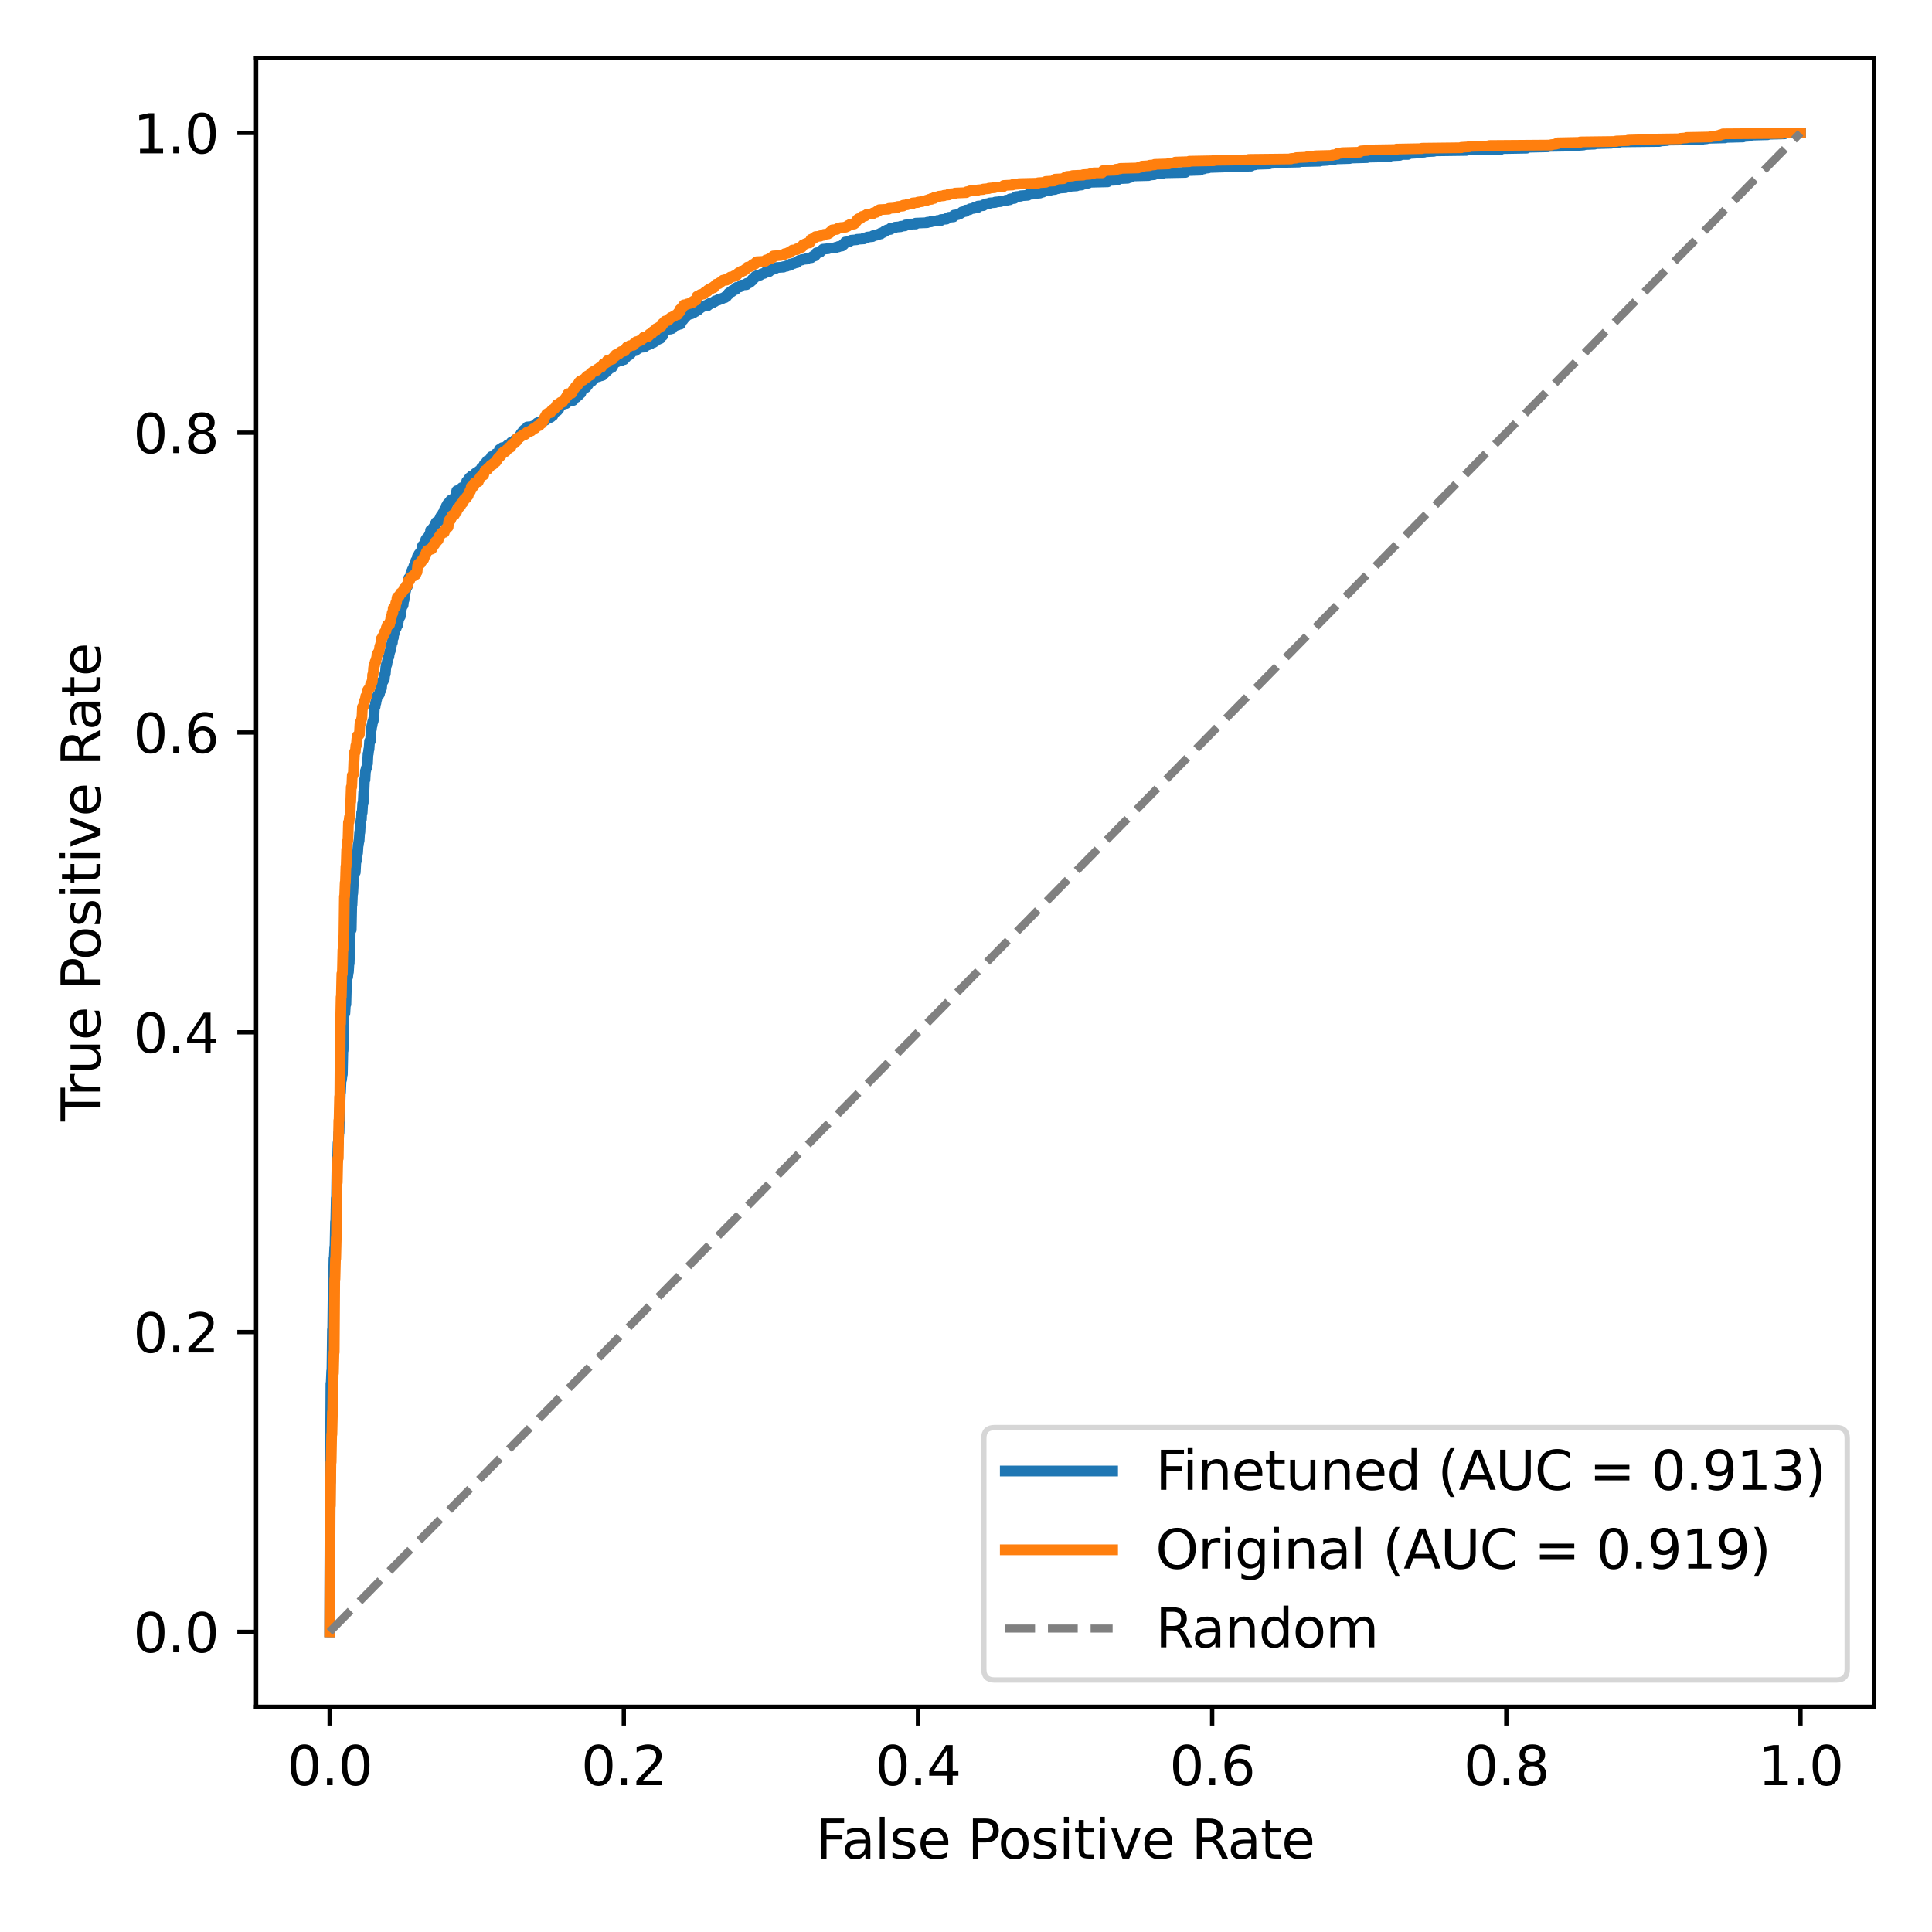 <?xml version="1.0" encoding="utf-8" standalone="no"?>
<!DOCTYPE svg PUBLIC "-//W3C//DTD SVG 1.1//EN"
  "http://www.w3.org/Graphics/SVG/1.1/DTD/svg11.dtd">
<svg xmlns:xlink="http://www.w3.org/1999/xlink" width="360pt" height="360pt" viewBox="0 0 360 360" xmlns="http://www.w3.org/2000/svg" version="1.1">
 <defs>
  <style type="text/css">*{stroke-linejoin: round; stroke-linecap: butt}</style>
 </defs>
 <g id="figure_1">
  <g id="patch_1">
   <path d="M 0 360 
L 360 360 
L 360 0 
L 0 0 
z
" style="fill: #ffffff"/>
  </g>
  <g id="axes_1">
   <g id="patch_2">
    <path d="M 47.72 318.04 
L 349.2 318.04 
L 349.2 10.8 
L 47.72 10.8 
z
" style="fill: #ffffff"/>
   </g>
   <g id="matplotlib.axis_1">
    <g id="xtick_1">
     <g id="line2d_1">
      <defs>
       <path id="m629313b2c6" d="M 0 0 
L 0 3.5 
" style="stroke: #000000; stroke-width: 0.8"/>
      </defs>
      <g>
       <use xlink:href="#m629313b2c6" x="61.424" y="318.04" style="stroke: #000000; stroke-width: 0.8"/>
      </g>
     </g>
     <g id="text_1">
      <!-- 0.0 -->
      <g transform="translate(53.472 332.638) scale(0.1 -0.1)">
       <defs>
        <path id="DejaVuSans-30" d="M 2034 4250 
Q 1547 4250 1301 3770 
Q 1056 3291 1056 2328 
Q 1056 1369 1301 889 
Q 1547 409 2034 409 
Q 2525 409 2770 889 
Q 3016 1369 3016 2328 
Q 3016 3291 2770 3770 
Q 2525 4250 2034 4250 
z
M 2034 4750 
Q 2819 4750 3233 4129 
Q 3647 3509 3647 2328 
Q 3647 1150 3233 529 
Q 2819 -91 2034 -91 
Q 1250 -91 836 529 
Q 422 1150 422 2328 
Q 422 3509 836 4129 
Q 1250 4750 2034 4750 
z
" transform="scale(0.016)"/>
        <path id="DejaVuSans-2e" d="M 684 794 
L 1344 794 
L 1344 0 
L 684 0 
L 684 794 
z
" transform="scale(0.016)"/>
       </defs>
       <use xlink:href="#DejaVuSans-30"/>
       <use xlink:href="#DejaVuSans-2e" x="63.623"/>
       <use xlink:href="#DejaVuSans-30" x="95.41"/>
      </g>
     </g>
    </g>
    <g id="xtick_2">
     <g id="line2d_2">
      <g>
       <use xlink:href="#m629313b2c6" x="116.238" y="318.04" style="stroke: #000000; stroke-width: 0.8"/>
      </g>
     </g>
     <g id="text_2">
      <!-- 0.2 -->
      <g transform="translate(108.287 332.638) scale(0.1 -0.1)">
       <defs>
        <path id="DejaVuSans-32" d="M 1228 531 
L 3431 531 
L 3431 0 
L 469 0 
L 469 531 
Q 828 903 1448 1529 
Q 2069 2156 2228 2338 
Q 2531 2678 2651 2914 
Q 2772 3150 2772 3378 
Q 2772 3750 2511 3984 
Q 2250 4219 1831 4219 
Q 1534 4219 1204 4116 
Q 875 4013 500 3803 
L 500 4441 
Q 881 4594 1212 4672 
Q 1544 4750 1819 4750 
Q 2544 4750 2975 4387 
Q 3406 4025 3406 3419 
Q 3406 3131 3298 2873 
Q 3191 2616 2906 2266 
Q 2828 2175 2409 1742 
Q 1991 1309 1228 531 
z
" transform="scale(0.016)"/>
       </defs>
       <use xlink:href="#DejaVuSans-30"/>
       <use xlink:href="#DejaVuSans-2e" x="63.623"/>
       <use xlink:href="#DejaVuSans-32" x="95.41"/>
      </g>
     </g>
    </g>
    <g id="xtick_3">
     <g id="line2d_3">
      <g>
       <use xlink:href="#m629313b2c6" x="171.053" y="318.04" style="stroke: #000000; stroke-width: 0.8"/>
      </g>
     </g>
     <g id="text_3">
      <!-- 0.4 -->
      <g transform="translate(163.101 332.638) scale(0.1 -0.1)">
       <defs>
        <path id="DejaVuSans-34" d="M 2419 4116 
L 825 1625 
L 2419 1625 
L 2419 4116 
z
M 2253 4666 
L 3047 4666 
L 3047 1625 
L 3713 1625 
L 3713 1100 
L 3047 1100 
L 3047 0 
L 2419 0 
L 2419 1100 
L 313 1100 
L 313 1709 
L 2253 4666 
z
" transform="scale(0.016)"/>
       </defs>
       <use xlink:href="#DejaVuSans-30"/>
       <use xlink:href="#DejaVuSans-2e" x="63.623"/>
       <use xlink:href="#DejaVuSans-34" x="95.41"/>
      </g>
     </g>
    </g>
    <g id="xtick_4">
     <g id="line2d_4">
      <g>
       <use xlink:href="#m629313b2c6" x="225.867" y="318.04" style="stroke: #000000; stroke-width: 0.8"/>
      </g>
     </g>
     <g id="text_4">
      <!-- 0.6 -->
      <g transform="translate(217.916 332.638) scale(0.1 -0.1)">
       <defs>
        <path id="DejaVuSans-36" d="M 2113 2584 
Q 1688 2584 1439 2293 
Q 1191 2003 1191 1497 
Q 1191 994 1439 701 
Q 1688 409 2113 409 
Q 2538 409 2786 701 
Q 3034 994 3034 1497 
Q 3034 2003 2786 2293 
Q 2538 2584 2113 2584 
z
M 3366 4563 
L 3366 3988 
Q 3128 4100 2886 4159 
Q 2644 4219 2406 4219 
Q 1781 4219 1451 3797 
Q 1122 3375 1075 2522 
Q 1259 2794 1537 2939 
Q 1816 3084 2150 3084 
Q 2853 3084 3261 2657 
Q 3669 2231 3669 1497 
Q 3669 778 3244 343 
Q 2819 -91 2113 -91 
Q 1303 -91 875 529 
Q 447 1150 447 2328 
Q 447 3434 972 4092 
Q 1497 4750 2381 4750 
Q 2619 4750 2861 4703 
Q 3103 4656 3366 4563 
z
" transform="scale(0.016)"/>
       </defs>
       <use xlink:href="#DejaVuSans-30"/>
       <use xlink:href="#DejaVuSans-2e" x="63.623"/>
       <use xlink:href="#DejaVuSans-36" x="95.41"/>
      </g>
     </g>
    </g>
    <g id="xtick_5">
     <g id="line2d_5">
      <g>
       <use xlink:href="#m629313b2c6" x="280.682" y="318.04" style="stroke: #000000; stroke-width: 0.8"/>
      </g>
     </g>
     <g id="text_5">
      <!-- 0.8 -->
      <g transform="translate(272.73 332.638) scale(0.1 -0.1)">
       <defs>
        <path id="DejaVuSans-38" d="M 2034 2216 
Q 1584 2216 1326 1975 
Q 1069 1734 1069 1313 
Q 1069 891 1326 650 
Q 1584 409 2034 409 
Q 2484 409 2743 651 
Q 3003 894 3003 1313 
Q 3003 1734 2745 1975 
Q 2488 2216 2034 2216 
z
M 1403 2484 
Q 997 2584 770 2862 
Q 544 3141 544 3541 
Q 544 4100 942 4425 
Q 1341 4750 2034 4750 
Q 2731 4750 3128 4425 
Q 3525 4100 3525 3541 
Q 3525 3141 3298 2862 
Q 3072 2584 2669 2484 
Q 3125 2378 3379 2068 
Q 3634 1759 3634 1313 
Q 3634 634 3220 271 
Q 2806 -91 2034 -91 
Q 1263 -91 848 271 
Q 434 634 434 1313 
Q 434 1759 690 2068 
Q 947 2378 1403 2484 
z
M 1172 3481 
Q 1172 3119 1398 2916 
Q 1625 2713 2034 2713 
Q 2441 2713 2670 2916 
Q 2900 3119 2900 3481 
Q 2900 3844 2670 4047 
Q 2441 4250 2034 4250 
Q 1625 4250 1398 4047 
Q 1172 3844 1172 3481 
z
" transform="scale(0.016)"/>
       </defs>
       <use xlink:href="#DejaVuSans-30"/>
       <use xlink:href="#DejaVuSans-2e" x="63.623"/>
       <use xlink:href="#DejaVuSans-38" x="95.41"/>
      </g>
     </g>
    </g>
    <g id="xtick_6">
     <g id="line2d_6">
      <g>
       <use xlink:href="#m629313b2c6" x="335.496" y="318.04" style="stroke: #000000; stroke-width: 0.8"/>
      </g>
     </g>
     <g id="text_6">
      <!-- 1.0 -->
      <g transform="translate(327.545 332.638) scale(0.1 -0.1)">
       <defs>
        <path id="DejaVuSans-31" d="M 794 531 
L 1825 531 
L 1825 4091 
L 703 3866 
L 703 4441 
L 1819 4666 
L 2450 4666 
L 2450 531 
L 3481 531 
L 3481 0 
L 794 0 
L 794 531 
z
" transform="scale(0.016)"/>
       </defs>
       <use xlink:href="#DejaVuSans-31"/>
       <use xlink:href="#DejaVuSans-2e" x="63.623"/>
       <use xlink:href="#DejaVuSans-30" x="95.41"/>
      </g>
     </g>
    </g>
    <g id="text_7">
     <!-- False Positive Rate -->
     <g transform="translate(151.994 346.317) scale(0.1 -0.1)">
      <defs>
       <path id="DejaVuSans-46" d="M 628 4666 
L 3309 4666 
L 3309 4134 
L 1259 4134 
L 1259 2759 
L 3109 2759 
L 3109 2228 
L 1259 2228 
L 1259 0 
L 628 0 
L 628 4666 
z
" transform="scale(0.016)"/>
       <path id="DejaVuSans-61" d="M 2194 1759 
Q 1497 1759 1228 1600 
Q 959 1441 959 1056 
Q 959 750 1161 570 
Q 1363 391 1709 391 
Q 2188 391 2477 730 
Q 2766 1069 2766 1631 
L 2766 1759 
L 2194 1759 
z
M 3341 1997 
L 3341 0 
L 2766 0 
L 2766 531 
Q 2569 213 2275 61 
Q 1981 -91 1556 -91 
Q 1019 -91 701 211 
Q 384 513 384 1019 
Q 384 1609 779 1909 
Q 1175 2209 1959 2209 
L 2766 2209 
L 2766 2266 
Q 2766 2663 2505 2880 
Q 2244 3097 1772 3097 
Q 1472 3097 1187 3025 
Q 903 2953 641 2809 
L 641 3341 
Q 956 3463 1253 3523 
Q 1550 3584 1831 3584 
Q 2591 3584 2966 3190 
Q 3341 2797 3341 1997 
z
" transform="scale(0.016)"/>
       <path id="DejaVuSans-6c" d="M 603 4863 
L 1178 4863 
L 1178 0 
L 603 0 
L 603 4863 
z
" transform="scale(0.016)"/>
       <path id="DejaVuSans-73" d="M 2834 3397 
L 2834 2853 
Q 2591 2978 2328 3040 
Q 2066 3103 1784 3103 
Q 1356 3103 1142 2972 
Q 928 2841 928 2578 
Q 928 2378 1081 2264 
Q 1234 2150 1697 2047 
L 1894 2003 
Q 2506 1872 2764 1633 
Q 3022 1394 3022 966 
Q 3022 478 2636 193 
Q 2250 -91 1575 -91 
Q 1294 -91 989 -36 
Q 684 19 347 128 
L 347 722 
Q 666 556 975 473 
Q 1284 391 1588 391 
Q 1994 391 2212 530 
Q 2431 669 2431 922 
Q 2431 1156 2273 1281 
Q 2116 1406 1581 1522 
L 1381 1569 
Q 847 1681 609 1914 
Q 372 2147 372 2553 
Q 372 3047 722 3315 
Q 1072 3584 1716 3584 
Q 2034 3584 2315 3537 
Q 2597 3491 2834 3397 
z
" transform="scale(0.016)"/>
       <path id="DejaVuSans-65" d="M 3597 1894 
L 3597 1613 
L 953 1613 
Q 991 1019 1311 708 
Q 1631 397 2203 397 
Q 2534 397 2845 478 
Q 3156 559 3463 722 
L 3463 178 
Q 3153 47 2828 -22 
Q 2503 -91 2169 -91 
Q 1331 -91 842 396 
Q 353 884 353 1716 
Q 353 2575 817 3079 
Q 1281 3584 2069 3584 
Q 2775 3584 3186 3129 
Q 3597 2675 3597 1894 
z
M 3022 2063 
Q 3016 2534 2758 2815 
Q 2500 3097 2075 3097 
Q 1594 3097 1305 2825 
Q 1016 2553 972 2059 
L 3022 2063 
z
" transform="scale(0.016)"/>
       <path id="DejaVuSans-20" transform="scale(0.016)"/>
       <path id="DejaVuSans-50" d="M 1259 4147 
L 1259 2394 
L 2053 2394 
Q 2494 2394 2734 2622 
Q 2975 2850 2975 3272 
Q 2975 3691 2734 3919 
Q 2494 4147 2053 4147 
L 1259 4147 
z
M 628 4666 
L 2053 4666 
Q 2838 4666 3239 4311 
Q 3641 3956 3641 3272 
Q 3641 2581 3239 2228 
Q 2838 1875 2053 1875 
L 1259 1875 
L 1259 0 
L 628 0 
L 628 4666 
z
" transform="scale(0.016)"/>
       <path id="DejaVuSans-6f" d="M 1959 3097 
Q 1497 3097 1228 2736 
Q 959 2375 959 1747 
Q 959 1119 1226 758 
Q 1494 397 1959 397 
Q 2419 397 2687 759 
Q 2956 1122 2956 1747 
Q 2956 2369 2687 2733 
Q 2419 3097 1959 3097 
z
M 1959 3584 
Q 2709 3584 3137 3096 
Q 3566 2609 3566 1747 
Q 3566 888 3137 398 
Q 2709 -91 1959 -91 
Q 1206 -91 779 398 
Q 353 888 353 1747 
Q 353 2609 779 3096 
Q 1206 3584 1959 3584 
z
" transform="scale(0.016)"/>
       <path id="DejaVuSans-69" d="M 603 3500 
L 1178 3500 
L 1178 0 
L 603 0 
L 603 3500 
z
M 603 4863 
L 1178 4863 
L 1178 4134 
L 603 4134 
L 603 4863 
z
" transform="scale(0.016)"/>
       <path id="DejaVuSans-74" d="M 1172 4494 
L 1172 3500 
L 2356 3500 
L 2356 3053 
L 1172 3053 
L 1172 1153 
Q 1172 725 1289 603 
Q 1406 481 1766 481 
L 2356 481 
L 2356 0 
L 1766 0 
Q 1100 0 847 248 
Q 594 497 594 1153 
L 594 3053 
L 172 3053 
L 172 3500 
L 594 3500 
L 594 4494 
L 1172 4494 
z
" transform="scale(0.016)"/>
       <path id="DejaVuSans-76" d="M 191 3500 
L 800 3500 
L 1894 563 
L 2988 3500 
L 3597 3500 
L 2284 0 
L 1503 0 
L 191 3500 
z
" transform="scale(0.016)"/>
       <path id="DejaVuSans-52" d="M 2841 2188 
Q 3044 2119 3236 1894 
Q 3428 1669 3622 1275 
L 4263 0 
L 3584 0 
L 2988 1197 
Q 2756 1666 2539 1819 
Q 2322 1972 1947 1972 
L 1259 1972 
L 1259 0 
L 628 0 
L 628 4666 
L 2053 4666 
Q 2853 4666 3247 4331 
Q 3641 3997 3641 3322 
Q 3641 2881 3436 2590 
Q 3231 2300 2841 2188 
z
M 1259 4147 
L 1259 2491 
L 2053 2491 
Q 2509 2491 2742 2702 
Q 2975 2913 2975 3322 
Q 2975 3731 2742 3939 
Q 2509 4147 2053 4147 
L 1259 4147 
z
" transform="scale(0.016)"/>
      </defs>
      <use xlink:href="#DejaVuSans-46"/>
      <use xlink:href="#DejaVuSans-61" x="48.395"/>
      <use xlink:href="#DejaVuSans-6c" x="109.674"/>
      <use xlink:href="#DejaVuSans-73" x="137.457"/>
      <use xlink:href="#DejaVuSans-65" x="189.557"/>
      <use xlink:href="#DejaVuSans-20" x="251.08"/>
      <use xlink:href="#DejaVuSans-50" x="282.867"/>
      <use xlink:href="#DejaVuSans-6f" x="339.545"/>
      <use xlink:href="#DejaVuSans-73" x="400.727"/>
      <use xlink:href="#DejaVuSans-69" x="452.826"/>
      <use xlink:href="#DejaVuSans-74" x="480.609"/>
      <use xlink:href="#DejaVuSans-69" x="519.818"/>
      <use xlink:href="#DejaVuSans-76" x="547.602"/>
      <use xlink:href="#DejaVuSans-65" x="606.781"/>
      <use xlink:href="#DejaVuSans-20" x="668.305"/>
      <use xlink:href="#DejaVuSans-52" x="700.092"/>
      <use xlink:href="#DejaVuSans-61" x="767.324"/>
      <use xlink:href="#DejaVuSans-74" x="828.604"/>
      <use xlink:href="#DejaVuSans-65" x="867.812"/>
     </g>
    </g>
   </g>
   <g id="matplotlib.axis_2">
    <g id="ytick_1">
     <g id="line2d_7">
      <defs>
       <path id="md877384174" d="M 0 0 
L -3.5 0 
" style="stroke: #000000; stroke-width: 0.8"/>
      </defs>
      <g>
       <use xlink:href="#md877384174" x="47.72" y="304.075" style="stroke: #000000; stroke-width: 0.8"/>
      </g>
     </g>
     <g id="text_8">
      <!-- 0.0 -->
      <g transform="translate(24.817 307.874) scale(0.1 -0.1)">
       <use xlink:href="#DejaVuSans-30"/>
       <use xlink:href="#DejaVuSans-2e" x="63.623"/>
       <use xlink:href="#DejaVuSans-30" x="95.41"/>
      </g>
     </g>
    </g>
    <g id="ytick_2">
     <g id="line2d_8">
      <g>
       <use xlink:href="#md877384174" x="47.72" y="248.213" style="stroke: #000000; stroke-width: 0.8"/>
      </g>
     </g>
     <g id="text_9">
      <!-- 0.2 -->
      <g transform="translate(24.817 252.012) scale(0.1 -0.1)">
       <use xlink:href="#DejaVuSans-30"/>
       <use xlink:href="#DejaVuSans-2e" x="63.623"/>
       <use xlink:href="#DejaVuSans-32" x="95.41"/>
      </g>
     </g>
    </g>
    <g id="ytick_3">
     <g id="line2d_9">
      <g>
       <use xlink:href="#md877384174" x="47.72" y="192.351" style="stroke: #000000; stroke-width: 0.8"/>
      </g>
     </g>
     <g id="text_10">
      <!-- 0.4 -->
      <g transform="translate(24.817 196.15) scale(0.1 -0.1)">
       <use xlink:href="#DejaVuSans-30"/>
       <use xlink:href="#DejaVuSans-2e" x="63.623"/>
       <use xlink:href="#DejaVuSans-34" x="95.41"/>
      </g>
     </g>
    </g>
    <g id="ytick_4">
     <g id="line2d_10">
      <g>
       <use xlink:href="#md877384174" x="47.72" y="136.489" style="stroke: #000000; stroke-width: 0.8"/>
      </g>
     </g>
     <g id="text_11">
      <!-- 0.6 -->
      <g transform="translate(24.817 140.288) scale(0.1 -0.1)">
       <use xlink:href="#DejaVuSans-30"/>
       <use xlink:href="#DejaVuSans-2e" x="63.623"/>
       <use xlink:href="#DejaVuSans-36" x="95.41"/>
      </g>
     </g>
    </g>
    <g id="ytick_5">
     <g id="line2d_11">
      <g>
       <use xlink:href="#md877384174" x="47.72" y="80.627" style="stroke: #000000; stroke-width: 0.8"/>
      </g>
     </g>
     <g id="text_12">
      <!-- 0.8 -->
      <g transform="translate(24.817 84.426) scale(0.1 -0.1)">
       <use xlink:href="#DejaVuSans-30"/>
       <use xlink:href="#DejaVuSans-2e" x="63.623"/>
       <use xlink:href="#DejaVuSans-38" x="95.41"/>
      </g>
     </g>
    </g>
    <g id="ytick_6">
     <g id="line2d_12">
      <g>
       <use xlink:href="#md877384174" x="47.72" y="24.765" style="stroke: #000000; stroke-width: 0.8"/>
      </g>
     </g>
     <g id="text_13">
      <!-- 1.0 -->
      <g transform="translate(24.817 28.565) scale(0.1 -0.1)">
       <use xlink:href="#DejaVuSans-31"/>
       <use xlink:href="#DejaVuSans-2e" x="63.623"/>
       <use xlink:href="#DejaVuSans-30" x="95.41"/>
      </g>
     </g>
    </g>
    <g id="text_14">
     <!-- True Positive Rate -->
     <g transform="translate(18.737 208.95) rotate(-90) scale(0.1 -0.1)">
      <defs>
       <path id="DejaVuSans-54" d="M -19 4666 
L 3928 4666 
L 3928 4134 
L 2272 4134 
L 2272 0 
L 1638 0 
L 1638 4134 
L -19 4134 
L -19 4666 
z
" transform="scale(0.016)"/>
       <path id="DejaVuSans-72" d="M 2631 2963 
Q 2534 3019 2420 3045 
Q 2306 3072 2169 3072 
Q 1681 3072 1420 2755 
Q 1159 2438 1159 1844 
L 1159 0 
L 581 0 
L 581 3500 
L 1159 3500 
L 1159 2956 
Q 1341 3275 1631 3429 
Q 1922 3584 2338 3584 
Q 2397 3584 2469 3576 
Q 2541 3569 2628 3553 
L 2631 2963 
z
" transform="scale(0.016)"/>
       <path id="DejaVuSans-75" d="M 544 1381 
L 544 3500 
L 1119 3500 
L 1119 1403 
Q 1119 906 1312 657 
Q 1506 409 1894 409 
Q 2359 409 2629 706 
Q 2900 1003 2900 1516 
L 2900 3500 
L 3475 3500 
L 3475 0 
L 2900 0 
L 2900 538 
Q 2691 219 2414 64 
Q 2138 -91 1772 -91 
Q 1169 -91 856 284 
Q 544 659 544 1381 
z
M 1991 3584 
L 1991 3584 
z
" transform="scale(0.016)"/>
      </defs>
      <use xlink:href="#DejaVuSans-54"/>
      <use xlink:href="#DejaVuSans-72" x="46.334"/>
      <use xlink:href="#DejaVuSans-75" x="87.447"/>
      <use xlink:href="#DejaVuSans-65" x="150.826"/>
      <use xlink:href="#DejaVuSans-20" x="212.35"/>
      <use xlink:href="#DejaVuSans-50" x="244.137"/>
      <use xlink:href="#DejaVuSans-6f" x="300.814"/>
      <use xlink:href="#DejaVuSans-73" x="361.996"/>
      <use xlink:href="#DejaVuSans-69" x="414.096"/>
      <use xlink:href="#DejaVuSans-74" x="441.879"/>
      <use xlink:href="#DejaVuSans-69" x="481.088"/>
      <use xlink:href="#DejaVuSans-76" x="508.871"/>
      <use xlink:href="#DejaVuSans-65" x="568.051"/>
      <use xlink:href="#DejaVuSans-20" x="629.574"/>
      <use xlink:href="#DejaVuSans-52" x="661.361"/>
      <use xlink:href="#DejaVuSans-61" x="728.594"/>
      <use xlink:href="#DejaVuSans-74" x="789.873"/>
      <use xlink:href="#DejaVuSans-65" x="829.082"/>
     </g>
    </g>
   </g>
   <g id="line2d_13">
    <path d="M 61.424 304.075 
L 61.518 276.219 
L 61.566 276.219 
L 61.661 257.816 
L 61.708 257.816 
L 61.803 255.474 
L 61.85 255.474 
L 61.945 247.778 
L 61.992 247.778 
L 62.087 239.413 
L 62.134 239.413 
L 62.229 234.477 
L 62.276 234.477 
L 62.371 232.386 
L 62.419 232.386 
L 62.513 227.702 
L 62.561 227.702 
L 62.655 223.268 
L 62.703 223.268 
L 62.798 216.325 
L 62.892 216.325 
L 62.987 212.979 
L 63.034 212.979 
L 63.129 211.055 
L 63.177 211.055 
L 63.271 207.04 
L 63.319 207.04 
L 63.413 203.527 
L 63.461 203.527 
L 63.556 201.268 
L 63.65 201.184 
L 63.745 200.181 
L 63.792 200.181 
L 63.887 195.747 
L 63.935 195.747 
L 64.029 189.473 
L 64.077 189.473 
L 64.171 188.804 
L 64.266 188.804 
L 64.361 187.131 
L 64.456 187.131 
L 64.55 183.618 
L 64.598 183.618 
L 64.693 182.028 
L 64.787 182.028 
L 64.882 181.108 
L 64.929 181.108 
L 65.024 179.519 
L 65.072 179.519 
L 65.166 176.257 
L 65.214 176.257 
L 65.261 173.329 
L 65.451 173.245 
L 65.545 168.644 
L 65.593 168.644 
L 65.688 166.469 
L 65.735 166.469 
L 65.83 164.796 
L 65.877 164.796 
L 65.972 163.04 
L 66.019 163.04 
L 66.114 162.538 
L 66.209 162.538 
L 66.303 160.614 
L 66.351 160.614 
L 66.446 160.112 
L 66.493 160.112 
L 66.588 158.941 
L 66.635 158.941 
L 66.73 157.435 
L 66.777 157.435 
L 66.872 156.682 
L 66.919 156.682 
L 67.014 155.093 
L 67.061 155.093 
L 67.156 153.336 
L 67.204 153.336 
L 67.298 152.667 
L 67.346 152.667 
L 67.393 151.412 
L 67.488 151.412 
L 67.583 149.739 
L 67.677 149.656 
L 67.772 147.564 
L 67.819 147.564 
L 67.914 145.306 
L 68.009 145.306 
L 68.104 143.633 
L 68.151 143.633 
L 68.246 143.131 
L 68.341 143.047 
L 68.435 142.294 
L 68.483 142.294 
L 68.577 140.454 
L 68.625 140.454 
L 68.72 139.618 
L 68.767 139.618 
L 68.862 138.112 
L 69.051 138.028 
L 69.146 135.937 
L 69.193 135.937 
L 69.288 135.184 
L 69.336 135.184 
L 69.43 134.515 
L 69.525 134.431 
L 69.62 133.929 
L 69.667 133.929 
L 69.762 131.754 
L 69.904 131.671 
L 69.951 131.002 
L 70.046 131.002 
L 70.141 130.332 
L 70.188 130.332 
L 70.236 129.831 
L 70.33 129.831 
L 70.378 129.58 
L 70.567 129.58 
L 70.662 129.329 
L 70.709 129.329 
L 70.804 128.743 
L 70.946 128.659 
L 71.041 128.241 
L 71.088 128.241 
L 71.183 127.237 
L 71.231 127.237 
L 71.231 126.903 
L 71.42 126.903 
L 71.515 126.568 
L 71.61 126.568 
L 71.704 125.564 
L 71.799 125.564 
L 71.894 124.31 
L 71.941 124.31 
L 71.989 123.808 
L 72.083 123.808 
L 72.178 123.138 
L 72.273 123.055 
L 72.368 122.386 
L 72.462 122.386 
L 72.557 121.633 
L 72.604 121.633 
L 72.699 121.215 
L 72.747 121.215 
L 72.841 120.294 
L 72.936 120.294 
L 73.031 119.792 
L 73.126 119.709 
L 73.173 118.872 
L 73.315 118.789 
L 73.362 117.952 
L 73.505 117.952 
L 73.599 117.116 
L 73.836 117.032 
L 73.836 116.614 
L 74.073 116.53 
L 74.168 115.861 
L 74.215 115.861 
L 74.263 115.275 
L 74.405 115.192 
L 74.5 114.857 
L 74.594 114.857 
L 74.689 113.853 
L 74.736 113.853 
L 74.831 113.184 
L 74.879 113.184 
L 74.879 112.849 
L 75.115 112.766 
L 75.21 111.846 
L 75.305 111.762 
L 75.352 110.925 
L 75.447 110.925 
L 75.542 110.089 
L 75.589 110.089 
L 75.684 109.336 
L 75.921 109.252 
L 76.016 108.583 
L 76.063 108.583 
L 76.158 107.747 
L 76.3 107.663 
L 76.395 107.496 
L 76.489 107.496 
L 76.584 106.659 
L 76.774 106.659 
L 76.821 106.157 
L 77.01 106.157 
L 77.105 105.488 
L 77.2 105.488 
L 77.295 105.237 
L 77.389 105.154 
L 77.484 104.484 
L 77.721 104.401 
L 77.769 103.732 
L 77.958 103.648 
L 78.053 103.23 
L 78.242 103.146 
L 78.242 102.979 
L 78.384 102.979 
L 78.479 102.644 
L 78.574 102.644 
L 78.669 101.808 
L 78.763 101.724 
L 78.763 101.64 
L 79.095 101.557 
L 79.19 101.055 
L 79.237 101.055 
L 79.332 100.553 
L 79.427 100.553 
L 79.427 100.386 
L 79.664 100.386 
L 79.664 100.135 
L 79.853 100.051 
L 79.948 99.716 
L 80.043 99.716 
L 80.137 99.298 
L 80.232 99.214 
L 80.232 98.796 
L 80.516 98.713 
L 80.611 98.462 
L 80.706 98.462 
L 80.801 98.211 
L 80.895 98.211 
L 80.99 97.96 
L 81.037 97.96 
L 81.085 97.625 
L 81.274 97.625 
L 81.274 97.29 
L 81.606 97.207 
L 81.653 97.04 
L 81.843 97.04 
L 81.938 96.621 
L 82.032 96.621 
L 82.08 96.287 
L 82.175 96.287 
L 82.175 96.119 
L 82.459 96.036 
L 82.506 95.617 
L 82.648 95.617 
L 82.743 95.283 
L 82.79 95.283 
L 82.79 95.032 
L 83.075 95.032 
L 83.169 94.279 
L 83.359 94.195 
L 83.406 93.861 
L 83.548 93.861 
L 83.643 93.61 
L 83.785 93.526 
L 83.88 93.359 
L 83.975 93.359 
L 83.975 93.192 
L 84.449 93.108 
L 84.543 92.857 
L 84.78 92.773 
L 84.875 92.355 
L 84.922 92.355 
L 85.017 91.77 
L 85.064 91.77 
L 85.112 91.435 
L 85.538 91.351 
L 85.538 91.268 
L 86.012 91.184 
L 86.059 90.849 
L 86.533 90.766 
L 86.581 90.515 
L 86.77 90.431 
L 86.865 90.097 
L 86.96 90.013 
L 86.96 89.678 
L 87.196 89.595 
L 87.291 89.26 
L 87.481 89.26 
L 87.481 89.009 
L 87.812 88.925 
L 87.86 88.674 
L 88.333 88.591 
L 88.428 88.34 
L 88.57 88.256 
L 88.57 88.173 
L 89.044 88.173 
L 89.044 87.922 
L 89.186 87.922 
L 89.186 87.754 
L 89.565 87.671 
L 89.66 87.42 
L 89.707 87.42 
L 89.707 87.169 
L 89.992 87.169 
L 90.039 86.918 
L 90.181 86.918 
L 90.229 86.5 
L 90.465 86.5 
L 90.513 86.249 
L 90.608 86.249 
L 90.608 86.081 
L 90.75 86.081 
L 90.797 85.83 
L 91.318 85.83 
L 91.366 85.496 
L 91.508 85.496 
L 91.555 85.077 
L 92.218 84.994 
L 92.313 84.576 
L 92.645 84.492 
L 92.645 84.408 
L 92.834 84.408 
L 92.834 84.241 
L 93.024 84.157 
L 93.071 83.739 
L 93.355 83.739 
L 93.355 83.572 
L 93.592 83.488 
L 93.592 83.404 
L 94.398 83.321 
L 94.398 83.07 
L 94.587 83.07 
L 94.587 82.903 
L 95.156 82.819 
L 95.25 82.401 
L 95.629 82.317 
L 95.629 82.233 
L 95.914 82.15 
L 96.008 81.899 
L 96.482 81.815 
L 96.577 81.481 
L 96.909 81.397 
L 96.956 80.979 
L 97.098 80.895 
L 97.098 80.728 
L 97.382 80.644 
L 97.477 80.226 
L 97.667 80.226 
L 97.667 80.058 
L 97.951 79.975 
L 97.951 79.891 
L 98.188 79.807 
L 98.235 79.557 
L 99.23 79.473 
L 99.23 79.389 
L 99.609 79.389 
L 99.609 79.222 
L 99.846 79.222 
L 99.846 79.055 
L 100.035 79.055 
L 100.083 78.804 
L 100.414 78.72 
L 100.414 78.636 
L 101.078 78.553 
L 101.078 78.385 
L 101.646 78.302 
L 101.741 78.051 
L 102.262 77.967 
L 102.357 77.8 
L 102.689 77.716 
L 102.689 77.549 
L 103.02 77.465 
L 103.115 77.131 
L 103.257 77.047 
L 103.352 76.88 
L 103.494 76.796 
L 103.494 76.629 
L 103.873 76.545 
L 103.968 76.294 
L 104.11 76.294 
L 104.205 75.96 
L 104.299 75.876 
L 104.347 75.709 
L 104.489 75.625 
L 104.536 75.458 
L 104.915 75.374 
L 104.963 75.207 
L 105.484 75.207 
L 105.484 75.039 
L 105.673 74.956 
L 105.673 74.872 
L 105.91 74.872 
L 105.91 74.705 
L 106.81 74.621 
L 106.905 74.203 
L 107.142 74.119 
L 107.142 74.036 
L 107.426 74.036 
L 107.474 73.701 
L 107.9 73.617 
L 107.995 73.366 
L 108.232 73.283 
L 108.326 72.781 
L 108.516 72.697 
L 108.611 72.53 
L 108.895 72.446 
L 108.99 72.279 
L 109.226 72.195 
L 109.321 71.861 
L 109.463 71.861 
L 109.463 71.693 
L 109.605 71.693 
L 109.7 71.275 
L 109.748 71.275 
L 109.748 71.108 
L 110.316 71.024 
L 110.364 70.606 
L 110.6 70.522 
L 110.6 70.439 
L 111.027 70.355 
L 111.027 70.271 
L 111.074 70.271 
L 111.548 70.188 
L 111.548 70.104 
L 112.069 70.02 
L 112.069 69.937 
L 112.306 69.937 
L 112.401 69.686 
L 112.638 69.602 
L 112.732 69.351 
L 112.922 69.351 
L 112.922 69.1 
L 113.206 69.017 
L 113.206 68.933 
L 113.348 68.933 
L 113.348 68.766 
L 113.49 68.766 
L 113.538 68.515 
L 114.011 68.515 
L 114.011 68.347 
L 114.154 68.347 
L 114.248 67.845 
L 114.485 67.762 
L 114.58 67.427 
L 115.006 67.427 
L 115.006 67.26 
L 115.717 67.26 
L 115.717 67.093 
L 116.286 67.009 
L 116.38 66.674 
L 116.665 66.591 
L 116.759 66.256 
L 117.233 66.172 
L 117.233 65.922 
L 117.517 65.922 
L 117.517 65.671 
L 117.707 65.671 
L 117.754 65.42 
L 118.417 65.336 
L 118.417 65.252 
L 118.654 65.169 
L 118.749 64.918 
L 119.176 64.834 
L 119.176 64.75 
L 120.076 64.667 
L 120.17 64.499 
L 120.455 64.416 
L 120.455 64.332 
L 120.834 64.249 
L 120.834 64.165 
L 121.26 64.081 
L 121.355 63.914 
L 121.781 63.83 
L 121.781 63.747 
L 122.065 63.663 
L 122.065 63.328 
L 122.681 63.245 
L 122.729 63.077 
L 123.06 63.077 
L 123.06 62.659 
L 123.487 62.575 
L 123.582 62.074 
L 123.676 62.074 
L 123.676 61.739 
L 124.055 61.655 
L 124.103 61.404 
L 124.955 61.321 
L 124.955 61.237 
L 125.24 61.237 
L 125.334 60.819 
L 125.808 60.735 
L 125.808 60.652 
L 126.282 60.568 
L 126.282 60.484 
L 126.803 60.401 
L 126.898 60.066 
L 126.945 60.066 
L 127.04 59.648 
L 127.277 59.648 
L 127.277 59.397 
L 127.466 59.397 
L 127.466 59.229 
L 127.703 59.146 
L 127.798 58.979 
L 127.845 58.979 
L 127.893 58.728 
L 128.319 58.644 
L 128.319 58.56 
L 128.84 58.477 
L 128.888 58.309 
L 129.219 58.309 
L 129.219 58.142 
L 129.646 58.058 
L 129.693 57.807 
L 130.072 57.807 
L 130.167 57.473 
L 130.451 57.473 
L 130.451 57.306 
L 130.83 57.222 
L 130.83 57.138 
L 131.209 57.055 
L 131.209 56.971 
L 131.872 56.971 
L 131.872 56.72 
L 132.204 56.72 
L 132.204 56.553 
L 132.773 56.469 
L 132.867 56.302 
L 133.199 56.218 
L 133.246 56.051 
L 133.72 55.967 
L 133.72 55.883 
L 133.957 55.883 
L 133.957 55.716 
L 134.62 55.632 
L 134.62 55.549 
L 135.094 55.465 
L 135.094 55.298 
L 135.378 55.298 
L 135.378 55.131 
L 135.568 55.047 
L 135.615 54.88 
L 135.757 54.88 
L 135.757 54.629 
L 136.042 54.545 
L 136.089 54.378 
L 136.373 54.378 
L 136.421 54.127 
L 136.752 54.043 
L 136.752 53.959 
L 137.084 53.959 
L 137.084 53.709 
L 137.273 53.709 
L 137.273 53.541 
L 137.889 53.458 
L 137.984 53.29 
L 138.173 53.207 
L 138.173 53.123 
L 139.121 53.039 
L 139.168 52.788 
L 139.642 52.705 
L 139.642 52.621 
L 139.879 52.537 
L 139.974 52.286 
L 140.163 52.286 
L 140.163 52.036 
L 140.448 51.952 
L 140.542 51.701 
L 140.684 51.617 
L 140.684 51.534 
L 141.016 51.534 
L 141.016 51.366 
L 141.632 51.283 
L 141.632 51.199 
L 141.916 51.115 
L 141.916 51.032 
L 142.39 50.948 
L 142.39 50.864 
L 142.722 50.781 
L 142.722 50.613 
L 143.338 50.613 
L 143.338 50.363 
L 143.859 50.279 
L 143.953 50.112 
L 144.522 50.028 
L 144.617 49.861 
L 145.991 49.777 
L 145.991 49.693 
L 146.606 49.61 
L 146.606 49.526 
L 147.222 49.442 
L 147.317 49.191 
L 147.933 49.108 
L 147.933 49.024 
L 148.502 48.94 
L 148.596 48.69 
L 148.928 48.606 
L 148.928 48.522 
L 149.449 48.439 
L 149.449 48.355 
L 150.349 48.271 
L 150.444 48.104 
L 151.202 48.02 
L 151.202 47.937 
L 151.439 47.853 
L 151.439 47.769 
L 151.865 47.686 
L 151.865 47.518 
L 152.007 47.518 
L 152.102 47.267 
L 152.15 47.267 
L 152.15 47.1 
L 152.813 47.016 
L 152.908 46.766 
L 153.144 46.682 
L 153.144 46.598 
L 153.334 46.515 
L 153.334 46.431 
L 154.329 46.347 
L 154.329 46.264 
L 155.703 46.18 
L 155.703 46.096 
L 156.224 46.013 
L 156.224 45.929 
L 156.887 45.845 
L 156.887 45.762 
L 157.029 45.762 
L 157.029 45.594 
L 157.219 45.594 
L 157.314 45.343 
L 157.408 45.343 
L 157.503 45.093 
L 158.308 45.009 
L 158.308 44.925 
L 158.593 44.842 
L 158.593 44.758 
L 159.682 44.674 
L 159.682 44.591 
L 161.009 44.507 
L 161.009 44.34 
L 161.625 44.256 
L 161.625 44.172 
L 162.572 44.089 
L 162.667 43.921 
L 163.283 43.838 
L 163.283 43.754 
L 163.804 43.67 
L 163.804 43.587 
L 164.136 43.587 
L 164.136 43.42 
L 164.562 43.336 
L 164.562 43.252 
L 164.894 43.169 
L 164.894 43.001 
L 165.273 42.918 
L 165.273 42.834 
L 165.936 42.75 
L 165.983 42.499 
L 166.789 42.416 
L 166.789 42.332 
L 167.831 42.248 
L 167.831 42.165 
L 168.637 42.081 
L 168.731 41.914 
L 169.679 41.83 
L 169.679 41.747 
L 170.626 41.747 
L 170.626 41.579 
L 172.758 41.496 
L 172.758 41.412 
L 173.516 41.328 
L 173.516 41.245 
L 174.701 41.161 
L 174.701 41.077 
L 175.364 41.077 
L 175.364 40.91 
L 176.359 40.826 
L 176.454 40.659 
L 176.785 40.575 
L 176.785 40.492 
L 177.685 40.408 
L 177.78 40.074 
L 178.491 39.99 
L 178.491 39.906 
L 178.917 39.823 
L 178.917 39.739 
L 179.201 39.655 
L 179.249 39.488 
L 179.912 39.404 
L 179.959 39.153 
L 180.67 39.07 
L 180.765 38.902 
L 181.476 38.819 
L 181.57 38.651 
L 182.234 38.651 
L 182.234 38.4 
L 183.228 38.317 
L 183.276 38.15 
L 183.75 38.066 
L 183.75 37.982 
L 184.413 37.899 
L 184.413 37.815 
L 185.455 37.731 
L 185.455 37.648 
L 186.45 37.564 
L 186.45 37.48 
L 187.445 37.397 
L 187.445 37.313 
L 188.156 37.229 
L 188.203 37.062 
L 189.008 36.978 
L 189.056 36.811 
L 189.293 36.727 
L 189.293 36.644 
L 190.193 36.56 
L 190.193 36.477 
L 191.519 36.393 
L 191.567 36.226 
L 192.751 36.142 
L 192.751 36.058 
L 193.793 35.975 
L 193.793 35.891 
L 194.315 35.807 
L 194.315 35.724 
L 194.504 35.724 
L 194.504 35.556 
L 195.688 35.473 
L 195.688 35.389 
L 196.589 35.305 
L 196.589 35.222 
L 197.205 35.138 
L 197.205 35.054 
L 198.531 34.971 
L 198.531 34.887 
L 199.289 34.804 
L 199.289 34.72 
L 200.616 34.636 
L 200.616 34.553 
L 201.563 34.469 
L 201.563 34.385 
L 202.084 34.302 
L 202.084 34.218 
L 202.795 34.134 
L 202.89 33.967 
L 206.396 33.883 
L 206.396 33.632 
L 208.196 33.549 
L 208.243 33.298 
L 210.138 33.214 
L 210.138 33.131 
L 210.659 33.047 
L 210.707 32.796 
L 214.023 32.712 
L 214.023 32.629 
L 215.065 32.545 
L 215.113 32.378 
L 216.771 32.294 
L 216.771 32.21 
L 220.893 32.127 
L 220.893 31.959 
L 221.035 31.959 
L 221.035 31.792 
L 223.641 31.708 
L 223.688 31.541 
L 224.351 31.457 
L 224.351 31.374 
L 225.157 31.29 
L 225.157 31.207 
L 227.952 31.123 
L 227.952 31.039 
L 233.116 30.956 
L 233.211 30.788 
L 233.874 30.705 
L 233.874 30.621 
L 236.527 30.537 
L 236.527 30.454 
L 237.854 30.37 
L 237.854 30.286 
L 242.07 30.203 
L 242.07 30.119 
L 245.908 30.035 
L 245.908 29.952 
L 247.376 29.868 
L 247.376 29.784 
L 248.703 29.701 
L 248.703 29.617 
L 251.498 29.534 
L 251.498 29.45 
L 254.72 29.366 
L 254.72 29.283 
L 258.889 29.199 
L 258.983 29.032 
L 260.831 28.948 
L 260.878 28.781 
L 262.347 28.781 
L 262.347 28.613 
L 263.768 28.53 
L 263.768 28.446 
L 265.379 28.362 
L 265.379 28.279 
L 267.18 28.195 
L 267.18 28.111 
L 273.244 28.028 
L 273.244 27.944 
L 279.64 27.861 
L 279.64 27.693 
L 284.472 27.61 
L 284.472 27.442 
L 288.404 27.359 
L 288.404 27.275 
L 293.852 27.191 
L 293.852 27.108 
L 295.084 27.024 
L 295.084 26.94 
L 297.121 26.857 
L 297.121 26.773 
L 300.248 26.689 
L 300.248 26.606 
L 301.717 26.522 
L 301.717 26.438 
L 309.202 26.355 
L 309.202 26.271 
L 310.624 26.188 
L 310.624 26.104 
L 317.067 26.02 
L 317.067 25.937 
L 318.014 25.853 
L 318.014 25.769 
L 321.426 25.686 
L 321.426 25.602 
L 324.789 25.518 
L 324.789 25.435 
L 326.021 25.351 
L 326.021 25.184 
L 329.385 25.1 
L 329.385 25.016 
L 332.512 24.933 
L 332.606 24.765 
L 335.496 24.765 
L 335.496 24.765 
" clip-path="url(#p721bf0f495)" style="fill: none; stroke: #1f77b4; stroke-width: 2; stroke-linecap: square"/>
   </g>
   <g id="line2d_14">
    <path d="M 61.424 304.075 
L 61.518 280.569 
L 61.566 280.569 
L 61.661 272.455 
L 61.708 272.455 
L 61.803 267.268 
L 61.85 267.268 
L 61.945 263.086 
L 61.992 263.086 
L 62.087 255.892 
L 62.134 255.892 
L 62.229 251.96 
L 62.276 251.96 
L 62.371 238.325 
L 62.419 238.325 
L 62.513 234.561 
L 62.561 234.561 
L 62.655 230.629 
L 62.703 230.629 
L 62.798 220.34 
L 62.845 220.34 
L 62.94 215.823 
L 63.034 215.823 
L 63.129 208.797 
L 63.177 208.797 
L 63.271 204.363 
L 63.319 204.363 
L 63.413 190.728 
L 63.461 190.728 
L 63.556 185.793 
L 63.603 185.793 
L 63.698 181.443 
L 63.792 181.443 
L 63.887 177.009 
L 63.935 177.009 
L 64.029 174.584 
L 64.077 174.584 
L 64.171 167.055 
L 64.219 167.055 
L 64.314 164.462 
L 64.361 164.462 
L 64.456 161.45 
L 64.503 161.45 
L 64.598 158.272 
L 64.645 158.272 
L 64.74 156.766 
L 64.835 156.682 
L 64.929 153.253 
L 65.024 153.169 
L 65.119 152.249 
L 65.214 152.165 
L 65.309 149.405 
L 65.356 149.405 
L 65.451 146.644 
L 65.545 146.644 
L 65.64 144.469 
L 65.83 144.386 
L 65.924 141.876 
L 65.972 141.876 
L 66.067 140.12 
L 66.209 140.12 
L 66.303 138.948 
L 66.398 138.948 
L 66.493 137.694 
L 66.54 137.694 
L 66.588 137.108 
L 66.825 137.024 
L 66.825 136.857 
L 66.967 136.857 
L 67.061 135.017 
L 67.109 135.017 
L 67.204 134.431 
L 67.298 134.348 
L 67.393 133.846 
L 67.44 133.846 
L 67.535 131.754 
L 67.725 131.671 
L 67.819 130.834 
L 67.914 130.751 
L 67.962 130.5 
L 68.056 130.5 
L 68.151 129.747 
L 68.388 129.663 
L 68.435 128.743 
L 68.53 128.743 
L 68.577 128.492 
L 68.767 128.408 
L 68.814 128.241 
L 68.956 128.157 
L 69.051 127.488 
L 69.193 127.488 
L 69.288 126.986 
L 69.383 126.986 
L 69.43 125.732 
L 69.525 125.732 
L 69.62 124.393 
L 69.667 124.393 
L 69.667 123.975 
L 69.809 123.975 
L 69.904 123.306 
L 70.046 123.306 
L 70.141 122.637 
L 70.188 122.637 
L 70.236 121.967 
L 70.378 121.967 
L 70.425 121.633 
L 70.52 121.633 
L 70.567 121.382 
L 70.662 121.382 
L 70.757 120.462 
L 70.852 120.378 
L 70.899 120.043 
L 70.994 120.043 
L 71.041 119.04 
L 71.183 119.04 
L 71.278 118.621 
L 71.42 118.538 
L 71.467 118.287 
L 71.61 118.203 
L 71.657 117.785 
L 71.799 117.785 
L 71.894 117.534 
L 71.941 117.534 
L 71.989 116.948 
L 72.083 116.948 
L 72.178 116.446 
L 72.604 116.363 
L 72.652 115.861 
L 72.747 115.861 
L 72.841 114.941 
L 72.983 114.857 
L 73.078 114.188 
L 73.22 114.188 
L 73.268 113.351 
L 73.457 113.268 
L 73.457 113.1 
L 73.694 113.1 
L 73.742 112.348 
L 73.884 112.264 
L 73.978 111.427 
L 74.026 111.427 
L 74.026 111.26 
L 74.263 111.26 
L 74.263 111.093 
L 74.405 111.093 
L 74.452 110.842 
L 74.594 110.758 
L 74.642 110.507 
L 74.926 110.424 
L 75.021 110.173 
L 75.163 110.089 
L 75.258 109.671 
L 75.637 109.587 
L 75.731 109.085 
L 75.921 109.085 
L 76.016 108.416 
L 76.11 108.416 
L 76.11 108.165 
L 76.347 108.165 
L 76.395 107.83 
L 76.489 107.83 
L 76.537 107.579 
L 76.774 107.496 
L 76.774 107.412 
L 77.105 107.329 
L 77.2 107.078 
L 77.484 107.078 
L 77.579 106.659 
L 77.721 106.576 
L 77.816 105.405 
L 77.958 105.321 
L 77.958 105.07 
L 78.384 104.986 
L 78.432 104.652 
L 78.527 104.652 
L 78.527 104.484 
L 78.811 104.401 
L 78.858 104.233 
L 78.953 104.233 
L 79.048 103.732 
L 79.19 103.648 
L 79.19 103.397 
L 79.379 103.313 
L 79.427 102.895 
L 79.569 102.811 
L 79.616 102.56 
L 80.043 102.477 
L 80.09 102.309 
L 80.469 102.309 
L 80.469 102.059 
L 80.611 102.059 
L 80.706 101.64 
L 80.848 101.557 
L 80.848 101.473 
L 80.99 101.473 
L 80.99 101.222 
L 81.132 101.222 
L 81.18 100.887 
L 81.416 100.887 
L 81.464 100.636 
L 81.653 100.636 
L 81.748 100.051 
L 81.89 99.967 
L 81.985 99.716 
L 82.127 99.633 
L 82.222 99.465 
L 82.269 99.465 
L 82.269 99.298 
L 82.79 99.214 
L 82.885 98.796 
L 83.027 98.713 
L 83.122 98.462 
L 83.312 98.378 
L 83.359 98.211 
L 83.501 98.211 
L 83.596 97.207 
L 83.691 97.207 
L 83.738 96.872 
L 83.975 96.872 
L 84.07 96.538 
L 84.117 96.538 
L 84.212 96.287 
L 84.259 96.287 
L 84.259 96.036 
L 84.685 95.952 
L 84.78 95.534 
L 85.064 95.45 
L 85.112 95.032 
L 85.207 95.032 
L 85.207 94.865 
L 85.349 94.865 
L 85.396 94.614 
L 85.586 94.53 
L 85.633 94.279 
L 85.823 94.279 
L 85.823 93.944 
L 86.012 93.944 
L 86.059 93.693 
L 86.249 93.693 
L 86.249 93.443 
L 86.391 93.443 
L 86.438 93.108 
L 86.628 93.024 
L 86.628 92.941 
L 86.865 92.857 
L 86.912 92.606 
L 87.102 92.522 
L 87.196 92.355 
L 87.244 92.355 
L 87.291 91.937 
L 87.433 91.853 
L 87.528 91.519 
L 87.67 91.519 
L 87.765 90.933 
L 87.812 90.933 
L 87.812 90.682 
L 88.286 90.598 
L 88.333 90.097 
L 88.476 90.097 
L 88.476 89.929 
L 88.807 89.846 
L 88.807 89.762 
L 89.139 89.762 
L 89.234 89.26 
L 89.47 89.176 
L 89.518 88.842 
L 89.755 88.758 
L 89.755 88.591 
L 90.134 88.507 
L 90.229 88.005 
L 90.323 87.922 
L 90.371 87.671 
L 90.702 87.587 
L 90.702 87.503 
L 90.844 87.503 
L 90.939 87.169 
L 91.223 87.085 
L 91.318 86.834 
L 91.46 86.75 
L 91.46 86.667 
L 91.839 86.583 
L 91.934 86.332 
L 92.171 86.249 
L 92.171 86.165 
L 92.408 86.081 
L 92.455 85.83 
L 92.645 85.747 
L 92.692 85.496 
L 92.787 85.496 
L 92.882 85.245 
L 93.118 85.161 
L 93.166 84.994 
L 93.355 84.91 
L 93.45 84.576 
L 93.545 84.576 
L 93.545 84.408 
L 93.829 84.325 
L 93.876 84.157 
L 94.208 84.157 
L 94.208 83.99 
L 94.398 83.906 
L 94.445 83.739 
L 94.682 83.655 
L 94.682 83.572 
L 94.824 83.572 
L 94.871 83.321 
L 95.203 83.321 
L 95.298 82.903 
L 95.487 82.819 
L 95.582 82.652 
L 95.914 82.568 
L 95.961 82.317 
L 96.245 82.233 
L 96.34 81.648 
L 96.814 81.564 
L 96.861 81.397 
L 97.145 81.313 
L 97.24 81.146 
L 97.477 81.062 
L 97.477 80.979 
L 97.856 80.979 
L 97.856 80.811 
L 98.046 80.811 
L 98.14 80.56 
L 98.567 80.477 
L 98.567 80.393 
L 98.993 80.309 
L 99.041 80.142 
L 99.325 80.058 
L 99.325 79.891 
L 99.751 79.807 
L 99.751 79.64 
L 99.988 79.557 
L 100.083 79.389 
L 100.509 79.306 
L 100.557 79.055 
L 100.651 79.055 
L 100.651 78.887 
L 100.983 78.887 
L 101.078 78.636 
L 101.172 78.553 
L 101.22 78.302 
L 101.362 78.302 
L 101.457 77.8 
L 101.551 77.716 
L 101.646 77.465 
L 101.741 77.382 
L 101.836 77.131 
L 102.12 77.047 
L 102.12 76.963 
L 102.594 76.88 
L 102.594 76.712 
L 102.783 76.629 
L 102.783 76.461 
L 102.973 76.461 
L 102.973 76.294 
L 103.304 76.211 
L 103.399 75.96 
L 103.541 75.96 
L 103.636 75.625 
L 103.778 75.625 
L 103.778 75.374 
L 104.205 75.374 
L 104.205 75.207 
L 104.441 75.123 
L 104.441 74.956 
L 104.82 74.956 
L 104.915 74.705 
L 105.057 74.621 
L 105.105 74.454 
L 105.294 74.37 
L 105.389 74.119 
L 105.531 74.036 
L 105.626 73.701 
L 105.815 73.701 
L 105.815 73.366 
L 106.526 73.283 
L 106.621 73.032 
L 106.716 72.948 
L 106.763 72.697 
L 106.905 72.614 
L 107 72.363 
L 107.142 72.279 
L 107.237 72.028 
L 107.426 72.028 
L 107.474 71.777 
L 107.71 71.693 
L 107.805 71.359 
L 107.9 71.359 
L 107.9 71.191 
L 108.089 71.191 
L 108.137 70.941 
L 108.658 70.857 
L 108.705 70.69 
L 108.99 70.606 
L 108.99 70.522 
L 109.132 70.522 
L 109.179 70.271 
L 109.463 70.271 
L 109.463 70.02 
L 109.984 69.937 
L 110.079 69.518 
L 110.316 69.435 
L 110.316 69.351 
L 110.648 69.268 
L 110.695 69.1 
L 111.216 69.017 
L 111.264 68.766 
L 111.548 68.682 
L 111.643 68.515 
L 112.069 68.431 
L 112.164 68.264 
L 112.259 68.18 
L 112.353 68.013 
L 112.401 68.013 
L 112.448 67.762 
L 112.827 67.678 
L 112.827 67.595 
L 113.111 67.511 
L 113.159 67.176 
L 113.68 67.093 
L 113.68 67.009 
L 114.154 66.925 
L 114.201 66.674 
L 114.391 66.591 
L 114.438 66.423 
L 114.722 66.34 
L 114.722 66.089 
L 115.196 66.005 
L 115.196 65.922 
L 115.385 65.922 
L 115.48 65.671 
L 115.717 65.587 
L 115.717 65.503 
L 116.38 65.42 
L 116.428 65.252 
L 116.522 65.252 
L 116.522 65.085 
L 116.712 65.001 
L 116.807 64.667 
L 117.233 64.583 
L 117.328 64.416 
L 118.038 64.332 
L 118.133 63.998 
L 118.465 63.914 
L 118.56 63.663 
L 119.081 63.579 
L 119.081 63.496 
L 119.46 63.412 
L 119.46 63.328 
L 119.649 63.245 
L 119.697 63.077 
L 119.886 63.077 
L 119.934 62.826 
L 120.739 62.743 
L 120.739 62.659 
L 120.928 62.575 
L 121.023 62.241 
L 121.497 62.157 
L 121.544 61.906 
L 121.686 61.823 
L 121.686 61.739 
L 122.16 61.655 
L 122.255 61.237 
L 122.587 61.237 
L 122.587 61.07 
L 122.871 60.986 
L 122.871 60.902 
L 123.25 60.819 
L 123.345 60.484 
L 123.487 60.484 
L 123.487 60.233 
L 123.676 60.233 
L 123.771 59.982 
L 123.913 59.899 
L 123.913 59.815 
L 124.482 59.731 
L 124.576 59.564 
L 124.671 59.564 
L 124.671 59.397 
L 124.908 59.313 
L 125.003 59.146 
L 125.382 59.062 
L 125.382 58.979 
L 125.666 58.895 
L 125.666 58.811 
L 125.95 58.728 
L 125.95 58.644 
L 126.282 58.644 
L 126.377 58.226 
L 126.661 58.142 
L 126.708 57.64 
L 126.898 57.556 
L 126.898 57.473 
L 127.087 57.473 
L 127.182 57.138 
L 127.324 57.138 
L 127.419 56.804 
L 128.035 56.72 
L 128.035 56.636 
L 128.556 56.553 
L 128.556 56.469 
L 129.077 56.385 
L 129.125 56.134 
L 129.409 56.051 
L 129.409 55.967 
L 129.693 55.967 
L 129.788 55.632 
L 129.835 55.632 
L 129.883 55.214 
L 130.214 55.131 
L 130.214 55.047 
L 130.498 54.963 
L 130.498 54.88 
L 131.114 54.796 
L 131.114 54.629 
L 131.304 54.545 
L 131.399 54.378 
L 131.872 54.294 
L 131.872 54.043 
L 132.109 53.959 
L 132.109 53.876 
L 132.583 53.792 
L 132.583 53.625 
L 133.009 53.625 
L 133.009 53.374 
L 133.294 53.29 
L 133.294 53.123 
L 133.436 53.123 
L 133.436 52.956 
L 133.483 52.956 
L 133.957 52.872 
L 134.004 52.705 
L 134.289 52.621 
L 134.289 52.537 
L 134.525 52.454 
L 134.525 52.37 
L 134.715 52.286 
L 134.715 52.203 
L 135.378 52.203 
L 135.426 51.952 
L 135.805 51.952 
L 135.805 51.785 
L 136.089 51.785 
L 136.089 51.617 
L 136.752 51.534 
L 136.8 51.366 
L 137.321 51.283 
L 137.415 51.115 
L 137.558 51.032 
L 137.558 50.864 
L 137.842 50.781 
L 137.842 50.697 
L 138.126 50.697 
L 138.126 50.53 
L 138.647 50.446 
L 138.647 50.363 
L 138.837 50.279 
L 138.837 50.195 
L 139.074 50.112 
L 139.168 49.944 
L 139.263 49.861 
L 139.263 49.777 
L 139.832 49.693 
L 139.832 49.61 
L 140.163 49.526 
L 140.258 49.275 
L 140.732 49.191 
L 140.779 48.94 
L 140.969 48.857 
L 140.969 48.773 
L 142.627 48.69 
L 142.722 48.439 
L 143.195 48.355 
L 143.195 48.271 
L 143.527 48.271 
L 143.527 48.104 
L 143.953 48.02 
L 143.953 47.937 
L 144.096 47.937 
L 144.096 47.686 
L 145.469 47.602 
L 145.469 47.518 
L 146.133 47.435 
L 146.227 47.267 
L 146.796 47.184 
L 146.796 47.1 
L 147.128 47.1 
L 147.222 46.849 
L 147.601 46.766 
L 147.649 46.598 
L 148.502 46.515 
L 148.502 46.347 
L 149.07 46.264 
L 149.07 46.18 
L 149.402 46.096 
L 149.496 45.762 
L 149.639 45.678 
L 149.639 45.594 
L 150.018 45.511 
L 150.018 45.427 
L 150.444 45.343 
L 150.444 45.26 
L 150.87 45.26 
L 150.87 45.093 
L 151.06 45.009 
L 151.107 44.591 
L 151.486 44.507 
L 151.486 44.423 
L 151.771 44.34 
L 151.771 44.256 
L 151.96 44.256 
L 151.96 44.089 
L 152.86 44.005 
L 152.86 43.921 
L 153.523 43.838 
L 153.523 43.67 
L 154.329 43.587 
L 154.329 43.503 
L 154.613 43.42 
L 154.613 43.252 
L 154.897 43.169 
L 154.897 43.001 
L 155.087 42.918 
L 155.087 42.834 
L 155.94 42.75 
L 156.034 42.583 
L 156.603 42.499 
L 156.603 42.416 
L 157.598 42.332 
L 157.598 42.248 
L 157.977 42.165 
L 158.024 41.997 
L 158.356 41.914 
L 158.356 41.83 
L 159.161 41.747 
L 159.209 41.579 
L 159.398 41.579 
L 159.493 41.245 
L 159.635 41.245 
L 159.73 40.91 
L 159.967 40.826 
L 159.967 40.743 
L 160.346 40.743 
L 160.346 40.575 
L 160.63 40.492 
L 160.63 40.324 
L 161.246 40.241 
L 161.293 40.074 
L 161.577 39.99 
L 161.577 39.906 
L 162.667 39.823 
L 162.714 39.655 
L 163.283 39.572 
L 163.283 39.488 
L 163.425 39.488 
L 163.425 39.321 
L 163.852 39.237 
L 163.852 39.07 
L 165.557 38.986 
L 165.652 38.819 
L 167.12 38.735 
L 167.215 38.484 
L 168.258 38.4 
L 168.305 38.233 
L 169.063 38.15 
L 169.063 38.066 
L 170.01 37.982 
L 170.058 37.815 
L 171.053 37.731 
L 171.053 37.648 
L 171.811 37.564 
L 171.811 37.48 
L 172.616 37.397 
L 172.616 37.313 
L 173.09 37.229 
L 173.09 37.146 
L 173.564 37.146 
L 173.564 36.978 
L 174.085 36.978 
L 174.18 36.727 
L 174.938 36.644 
L 174.938 36.56 
L 175.885 36.477 
L 175.885 36.393 
L 176.833 36.309 
L 176.833 36.142 
L 177.97 36.058 
L 177.97 35.975 
L 180.054 35.891 
L 180.149 35.724 
L 180.718 35.64 
L 180.718 35.556 
L 182.186 35.473 
L 182.186 35.389 
L 183.228 35.305 
L 183.228 35.222 
L 184.271 35.138 
L 184.271 35.054 
L 185.313 34.971 
L 185.313 34.887 
L 186.924 34.804 
L 187.019 34.553 
L 188.677 34.469 
L 188.677 34.385 
L 189.861 34.302 
L 189.861 34.218 
L 193.462 34.134 
L 193.462 34.051 
L 194.883 33.967 
L 194.883 33.8 
L 196.447 33.716 
L 196.447 33.549 
L 196.589 33.549 
L 196.589 33.381 
L 198.152 33.298 
L 198.152 33.214 
L 198.436 33.131 
L 198.436 33.047 
L 198.815 32.963 
L 198.815 32.88 
L 199.858 32.796 
L 199.858 32.712 
L 201.847 32.629 
L 201.847 32.545 
L 203.127 32.461 
L 203.127 32.378 
L 203.837 32.294 
L 203.837 32.21 
L 205.353 32.21 
L 205.353 32.043 
L 205.543 32.043 
L 205.543 31.792 
L 207.864 31.708 
L 207.912 31.541 
L 208.717 31.457 
L 208.717 31.374 
L 212.081 31.29 
L 212.081 31.207 
L 212.791 31.123 
L 212.791 30.956 
L 214.213 30.872 
L 214.213 30.788 
L 215.16 30.705 
L 215.16 30.621 
L 217.766 30.537 
L 217.766 30.454 
L 218.903 30.37 
L 218.998 30.203 
L 221.603 30.119 
L 221.603 30.035 
L 226.152 29.952 
L 226.152 29.868 
L 232.689 29.784 
L 232.689 29.701 
L 240.554 29.617 
L 240.554 29.534 
L 241.549 29.45 
L 241.549 29.366 
L 243.586 29.283 
L 243.586 29.199 
L 245.055 29.115 
L 245.055 29.032 
L 248.276 28.948 
L 248.276 28.864 
L 249.129 28.781 
L 249.176 28.613 
L 250.077 28.53 
L 250.077 28.446 
L 253.346 28.362 
L 253.346 28.279 
L 253.63 28.195 
L 253.63 28.111 
L 254.862 28.028 
L 254.862 27.944 
L 260.215 27.861 
L 260.215 27.777 
L 264.953 27.693 
L 264.953 27.61 
L 272.296 27.526 
L 272.296 27.442 
L 273.765 27.359 
L 273.765 27.275 
L 277.508 27.191 
L 277.508 27.108 
L 289.067 27.024 
L 289.067 26.94 
L 289.92 26.857 
L 289.92 26.773 
L 290.252 26.773 
L 290.252 26.606 
L 294.468 26.522 
L 294.468 26.438 
L 301.148 26.355 
L 301.148 26.271 
L 303.375 26.188 
L 303.375 26.104 
L 306.644 26.02 
L 306.644 25.937 
L 313.087 25.853 
L 313.087 25.769 
L 314.272 25.686 
L 314.272 25.602 
L 318.725 25.518 
L 318.725 25.435 
L 319.957 25.351 
L 319.957 25.267 
L 320.525 25.184 
L 320.525 25.1 
L 321.047 25.016 
L 321.047 24.933 
L 332.085 24.849 
L 332.085 24.765 
L 335.496 24.765 
L 335.496 24.765 
" clip-path="url(#p721bf0f495)" style="fill: none; stroke: #ff7f0e; stroke-width: 2; stroke-linecap: square"/>
   </g>
   <g id="line2d_15">
    <path d="M 61.424 304.075 
L 335.496 24.765 
" clip-path="url(#p721bf0f495)" style="fill: none; stroke-dasharray: 5.55,2.4; stroke-dashoffset: 0; stroke: #808080; stroke-width: 1.5"/>
   </g>
   <g id="patch_3">
    <path d="M 47.72 318.04 
L 47.72 10.8 
" style="fill: none; stroke: #000000; stroke-width: 0.8; stroke-linejoin: miter; stroke-linecap: square"/>
   </g>
   <g id="patch_4">
    <path d="M 349.2 318.04 
L 349.2 10.8 
" style="fill: none; stroke: #000000; stroke-width: 0.8; stroke-linejoin: miter; stroke-linecap: square"/>
   </g>
   <g id="patch_5">
    <path d="M 47.72 318.04 
L 349.2 318.04 
" style="fill: none; stroke: #000000; stroke-width: 0.8; stroke-linejoin: miter; stroke-linecap: square"/>
   </g>
   <g id="patch_6">
    <path d="M 47.72 10.8 
L 349.2 10.8 
" style="fill: none; stroke: #000000; stroke-width: 0.8; stroke-linejoin: miter; stroke-linecap: square"/>
   </g>
   <g id="legend_1">
    <g id="patch_7">
     <path d="M 185.32 313.04 
L 342.2 313.04 
Q 344.2 313.04 344.2 311.04 
L 344.2 268.006 
Q 344.2 266.006 342.2 266.006 
L 185.32 266.006 
Q 183.32 266.006 183.32 268.006 
L 183.32 311.04 
Q 183.32 313.04 185.32 313.04 
z
" style="fill: #ffffff; opacity: 0.8; stroke: #cccccc; stroke-linejoin: miter"/>
    </g>
    <g id="line2d_16">
     <path d="M 187.32 274.104 
L 197.32 274.104 
L 207.32 274.104 
" style="fill: none; stroke: #1f77b4; stroke-width: 2; stroke-linecap: square"/>
    </g>
    <g id="text_15">
     <!-- Finetuned (AUC = 0.913) -->
     <g transform="translate(215.32 277.604) scale(0.1 -0.1)">
      <defs>
       <path id="DejaVuSans-6e" d="M 3513 2113 
L 3513 0 
L 2938 0 
L 2938 2094 
Q 2938 2591 2744 2837 
Q 2550 3084 2163 3084 
Q 1697 3084 1428 2787 
Q 1159 2491 1159 1978 
L 1159 0 
L 581 0 
L 581 3500 
L 1159 3500 
L 1159 2956 
Q 1366 3272 1645 3428 
Q 1925 3584 2291 3584 
Q 2894 3584 3203 3211 
Q 3513 2838 3513 2113 
z
" transform="scale(0.016)"/>
       <path id="DejaVuSans-64" d="M 2906 2969 
L 2906 4863 
L 3481 4863 
L 3481 0 
L 2906 0 
L 2906 525 
Q 2725 213 2448 61 
Q 2172 -91 1784 -91 
Q 1150 -91 751 415 
Q 353 922 353 1747 
Q 353 2572 751 3078 
Q 1150 3584 1784 3584 
Q 2172 3584 2448 3432 
Q 2725 3281 2906 2969 
z
M 947 1747 
Q 947 1113 1208 752 
Q 1469 391 1925 391 
Q 2381 391 2643 752 
Q 2906 1113 2906 1747 
Q 2906 2381 2643 2742 
Q 2381 3103 1925 3103 
Q 1469 3103 1208 2742 
Q 947 2381 947 1747 
z
" transform="scale(0.016)"/>
       <path id="DejaVuSans-28" d="M 1984 4856 
Q 1566 4138 1362 3434 
Q 1159 2731 1159 2009 
Q 1159 1288 1364 580 
Q 1569 -128 1984 -844 
L 1484 -844 
Q 1016 -109 783 600 
Q 550 1309 550 2009 
Q 550 2706 781 3412 
Q 1013 4119 1484 4856 
L 1984 4856 
z
" transform="scale(0.016)"/>
       <path id="DejaVuSans-41" d="M 2188 4044 
L 1331 1722 
L 3047 1722 
L 2188 4044 
z
M 1831 4666 
L 2547 4666 
L 4325 0 
L 3669 0 
L 3244 1197 
L 1141 1197 
L 716 0 
L 50 0 
L 1831 4666 
z
" transform="scale(0.016)"/>
       <path id="DejaVuSans-55" d="M 556 4666 
L 1191 4666 
L 1191 1831 
Q 1191 1081 1462 751 
Q 1734 422 2344 422 
Q 2950 422 3222 751 
Q 3494 1081 3494 1831 
L 3494 4666 
L 4128 4666 
L 4128 1753 
Q 4128 841 3676 375 
Q 3225 -91 2344 -91 
Q 1459 -91 1007 375 
Q 556 841 556 1753 
L 556 4666 
z
" transform="scale(0.016)"/>
       <path id="DejaVuSans-43" d="M 4122 4306 
L 4122 3641 
Q 3803 3938 3442 4084 
Q 3081 4231 2675 4231 
Q 1875 4231 1450 3742 
Q 1025 3253 1025 2328 
Q 1025 1406 1450 917 
Q 1875 428 2675 428 
Q 3081 428 3442 575 
Q 3803 722 4122 1019 
L 4122 359 
Q 3791 134 3420 21 
Q 3050 -91 2638 -91 
Q 1578 -91 968 557 
Q 359 1206 359 2328 
Q 359 3453 968 4101 
Q 1578 4750 2638 4750 
Q 3056 4750 3426 4639 
Q 3797 4528 4122 4306 
z
" transform="scale(0.016)"/>
       <path id="DejaVuSans-3d" d="M 678 2906 
L 4684 2906 
L 4684 2381 
L 678 2381 
L 678 2906 
z
M 678 1631 
L 4684 1631 
L 4684 1100 
L 678 1100 
L 678 1631 
z
" transform="scale(0.016)"/>
       <path id="DejaVuSans-39" d="M 703 97 
L 703 672 
Q 941 559 1184 500 
Q 1428 441 1663 441 
Q 2288 441 2617 861 
Q 2947 1281 2994 2138 
Q 2813 1869 2534 1725 
Q 2256 1581 1919 1581 
Q 1219 1581 811 2004 
Q 403 2428 403 3163 
Q 403 3881 828 4315 
Q 1253 4750 1959 4750 
Q 2769 4750 3195 4129 
Q 3622 3509 3622 2328 
Q 3622 1225 3098 567 
Q 2575 -91 1691 -91 
Q 1453 -91 1209 -44 
Q 966 3 703 97 
z
M 1959 2075 
Q 2384 2075 2632 2365 
Q 2881 2656 2881 3163 
Q 2881 3666 2632 3958 
Q 2384 4250 1959 4250 
Q 1534 4250 1286 3958 
Q 1038 3666 1038 3163 
Q 1038 2656 1286 2365 
Q 1534 2075 1959 2075 
z
" transform="scale(0.016)"/>
       <path id="DejaVuSans-33" d="M 2597 2516 
Q 3050 2419 3304 2112 
Q 3559 1806 3559 1356 
Q 3559 666 3084 287 
Q 2609 -91 1734 -91 
Q 1441 -91 1130 -33 
Q 819 25 488 141 
L 488 750 
Q 750 597 1062 519 
Q 1375 441 1716 441 
Q 2309 441 2620 675 
Q 2931 909 2931 1356 
Q 2931 1769 2642 2001 
Q 2353 2234 1838 2234 
L 1294 2234 
L 1294 2753 
L 1863 2753 
Q 2328 2753 2575 2939 
Q 2822 3125 2822 3475 
Q 2822 3834 2567 4026 
Q 2313 4219 1838 4219 
Q 1578 4219 1281 4162 
Q 984 4106 628 3988 
L 628 4550 
Q 988 4650 1302 4700 
Q 1616 4750 1894 4750 
Q 2613 4750 3031 4423 
Q 3450 4097 3450 3541 
Q 3450 3153 3228 2886 
Q 3006 2619 2597 2516 
z
" transform="scale(0.016)"/>
       <path id="DejaVuSans-29" d="M 513 4856 
L 1013 4856 
Q 1481 4119 1714 3412 
Q 1947 2706 1947 2009 
Q 1947 1309 1714 600 
Q 1481 -109 1013 -844 
L 513 -844 
Q 928 -128 1133 580 
Q 1338 1288 1338 2009 
Q 1338 2731 1133 3434 
Q 928 4138 513 4856 
z
" transform="scale(0.016)"/>
      </defs>
      <use xlink:href="#DejaVuSans-46"/>
      <use xlink:href="#DejaVuSans-69" x="50.27"/>
      <use xlink:href="#DejaVuSans-6e" x="78.053"/>
      <use xlink:href="#DejaVuSans-65" x="141.432"/>
      <use xlink:href="#DejaVuSans-74" x="202.955"/>
      <use xlink:href="#DejaVuSans-75" x="242.164"/>
      <use xlink:href="#DejaVuSans-6e" x="305.543"/>
      <use xlink:href="#DejaVuSans-65" x="368.922"/>
      <use xlink:href="#DejaVuSans-64" x="430.445"/>
      <use xlink:href="#DejaVuSans-20" x="493.922"/>
      <use xlink:href="#DejaVuSans-28" x="525.709"/>
      <use xlink:href="#DejaVuSans-41" x="564.723"/>
      <use xlink:href="#DejaVuSans-55" x="633.131"/>
      <use xlink:href="#DejaVuSans-43" x="706.324"/>
      <use xlink:href="#DejaVuSans-20" x="776.148"/>
      <use xlink:href="#DejaVuSans-3d" x="807.936"/>
      <use xlink:href="#DejaVuSans-20" x="891.725"/>
      <use xlink:href="#DejaVuSans-30" x="923.512"/>
      <use xlink:href="#DejaVuSans-2e" x="987.135"/>
      <use xlink:href="#DejaVuSans-39" x="1018.922"/>
      <use xlink:href="#DejaVuSans-31" x="1082.545"/>
      <use xlink:href="#DejaVuSans-33" x="1146.168"/>
      <use xlink:href="#DejaVuSans-29" x="1209.791"/>
     </g>
    </g>
    <g id="line2d_17">
     <path d="M 187.32 288.782 
L 197.32 288.782 
L 207.32 288.782 
" style="fill: none; stroke: #ff7f0e; stroke-width: 2; stroke-linecap: square"/>
    </g>
    <g id="text_16">
     <!-- Original (AUC = 0.919) -->
     <g transform="translate(215.32 292.282) scale(0.1 -0.1)">
      <defs>
       <path id="DejaVuSans-4f" d="M 2522 4238 
Q 1834 4238 1429 3725 
Q 1025 3213 1025 2328 
Q 1025 1447 1429 934 
Q 1834 422 2522 422 
Q 3209 422 3611 934 
Q 4013 1447 4013 2328 
Q 4013 3213 3611 3725 
Q 3209 4238 2522 4238 
z
M 2522 4750 
Q 3503 4750 4090 4092 
Q 4678 3434 4678 2328 
Q 4678 1225 4090 567 
Q 3503 -91 2522 -91 
Q 1538 -91 948 565 
Q 359 1222 359 2328 
Q 359 3434 948 4092 
Q 1538 4750 2522 4750 
z
" transform="scale(0.016)"/>
       <path id="DejaVuSans-67" d="M 2906 1791 
Q 2906 2416 2648 2759 
Q 2391 3103 1925 3103 
Q 1463 3103 1205 2759 
Q 947 2416 947 1791 
Q 947 1169 1205 825 
Q 1463 481 1925 481 
Q 2391 481 2648 825 
Q 2906 1169 2906 1791 
z
M 3481 434 
Q 3481 -459 3084 -895 
Q 2688 -1331 1869 -1331 
Q 1566 -1331 1297 -1286 
Q 1028 -1241 775 -1147 
L 775 -588 
Q 1028 -725 1275 -790 
Q 1522 -856 1778 -856 
Q 2344 -856 2625 -561 
Q 2906 -266 2906 331 
L 2906 616 
Q 2728 306 2450 153 
Q 2172 0 1784 0 
Q 1141 0 747 490 
Q 353 981 353 1791 
Q 353 2603 747 3093 
Q 1141 3584 1784 3584 
Q 2172 3584 2450 3431 
Q 2728 3278 2906 2969 
L 2906 3500 
L 3481 3500 
L 3481 434 
z
" transform="scale(0.016)"/>
      </defs>
      <use xlink:href="#DejaVuSans-4f"/>
      <use xlink:href="#DejaVuSans-72" x="78.711"/>
      <use xlink:href="#DejaVuSans-69" x="119.824"/>
      <use xlink:href="#DejaVuSans-67" x="147.607"/>
      <use xlink:href="#DejaVuSans-69" x="211.084"/>
      <use xlink:href="#DejaVuSans-6e" x="238.867"/>
      <use xlink:href="#DejaVuSans-61" x="302.246"/>
      <use xlink:href="#DejaVuSans-6c" x="363.525"/>
      <use xlink:href="#DejaVuSans-20" x="391.309"/>
      <use xlink:href="#DejaVuSans-28" x="423.096"/>
      <use xlink:href="#DejaVuSans-41" x="462.109"/>
      <use xlink:href="#DejaVuSans-55" x="530.518"/>
      <use xlink:href="#DejaVuSans-43" x="603.711"/>
      <use xlink:href="#DejaVuSans-20" x="673.535"/>
      <use xlink:href="#DejaVuSans-3d" x="705.322"/>
      <use xlink:href="#DejaVuSans-20" x="789.111"/>
      <use xlink:href="#DejaVuSans-30" x="820.898"/>
      <use xlink:href="#DejaVuSans-2e" x="884.521"/>
      <use xlink:href="#DejaVuSans-39" x="916.309"/>
      <use xlink:href="#DejaVuSans-31" x="979.932"/>
      <use xlink:href="#DejaVuSans-39" x="1043.555"/>
      <use xlink:href="#DejaVuSans-29" x="1107.178"/>
     </g>
    </g>
    <g id="line2d_18">
     <path d="M 187.32 303.46 
L 197.32 303.46 
L 207.32 303.46 
" style="fill: none; stroke-dasharray: 5.55,2.4; stroke-dashoffset: 0; stroke: #808080; stroke-width: 1.5"/>
    </g>
    <g id="text_17">
     <!-- Random -->
     <g transform="translate(215.32 306.96) scale(0.1 -0.1)">
      <defs>
       <path id="DejaVuSans-6d" d="M 3328 2828 
Q 3544 3216 3844 3400 
Q 4144 3584 4550 3584 
Q 5097 3584 5394 3201 
Q 5691 2819 5691 2113 
L 5691 0 
L 5113 0 
L 5113 2094 
Q 5113 2597 4934 2840 
Q 4756 3084 4391 3084 
Q 3944 3084 3684 2787 
Q 3425 2491 3425 1978 
L 3425 0 
L 2847 0 
L 2847 2094 
Q 2847 2600 2669 2842 
Q 2491 3084 2119 3084 
Q 1678 3084 1418 2786 
Q 1159 2488 1159 1978 
L 1159 0 
L 581 0 
L 581 3500 
L 1159 3500 
L 1159 2956 
Q 1356 3278 1631 3431 
Q 1906 3584 2284 3584 
Q 2666 3584 2933 3390 
Q 3200 3197 3328 2828 
z
" transform="scale(0.016)"/>
      </defs>
      <use xlink:href="#DejaVuSans-52"/>
      <use xlink:href="#DejaVuSans-61" x="67.232"/>
      <use xlink:href="#DejaVuSans-6e" x="128.512"/>
      <use xlink:href="#DejaVuSans-64" x="191.891"/>
      <use xlink:href="#DejaVuSans-6f" x="255.367"/>
      <use xlink:href="#DejaVuSans-6d" x="316.549"/>
     </g>
    </g>
   </g>
  </g>
 </g>
 <defs>
  <clipPath id="p721bf0f495">
   <rect x="47.72" y="10.8" width="301.48" height="307.24"/>
  </clipPath>
 </defs>
</svg>
